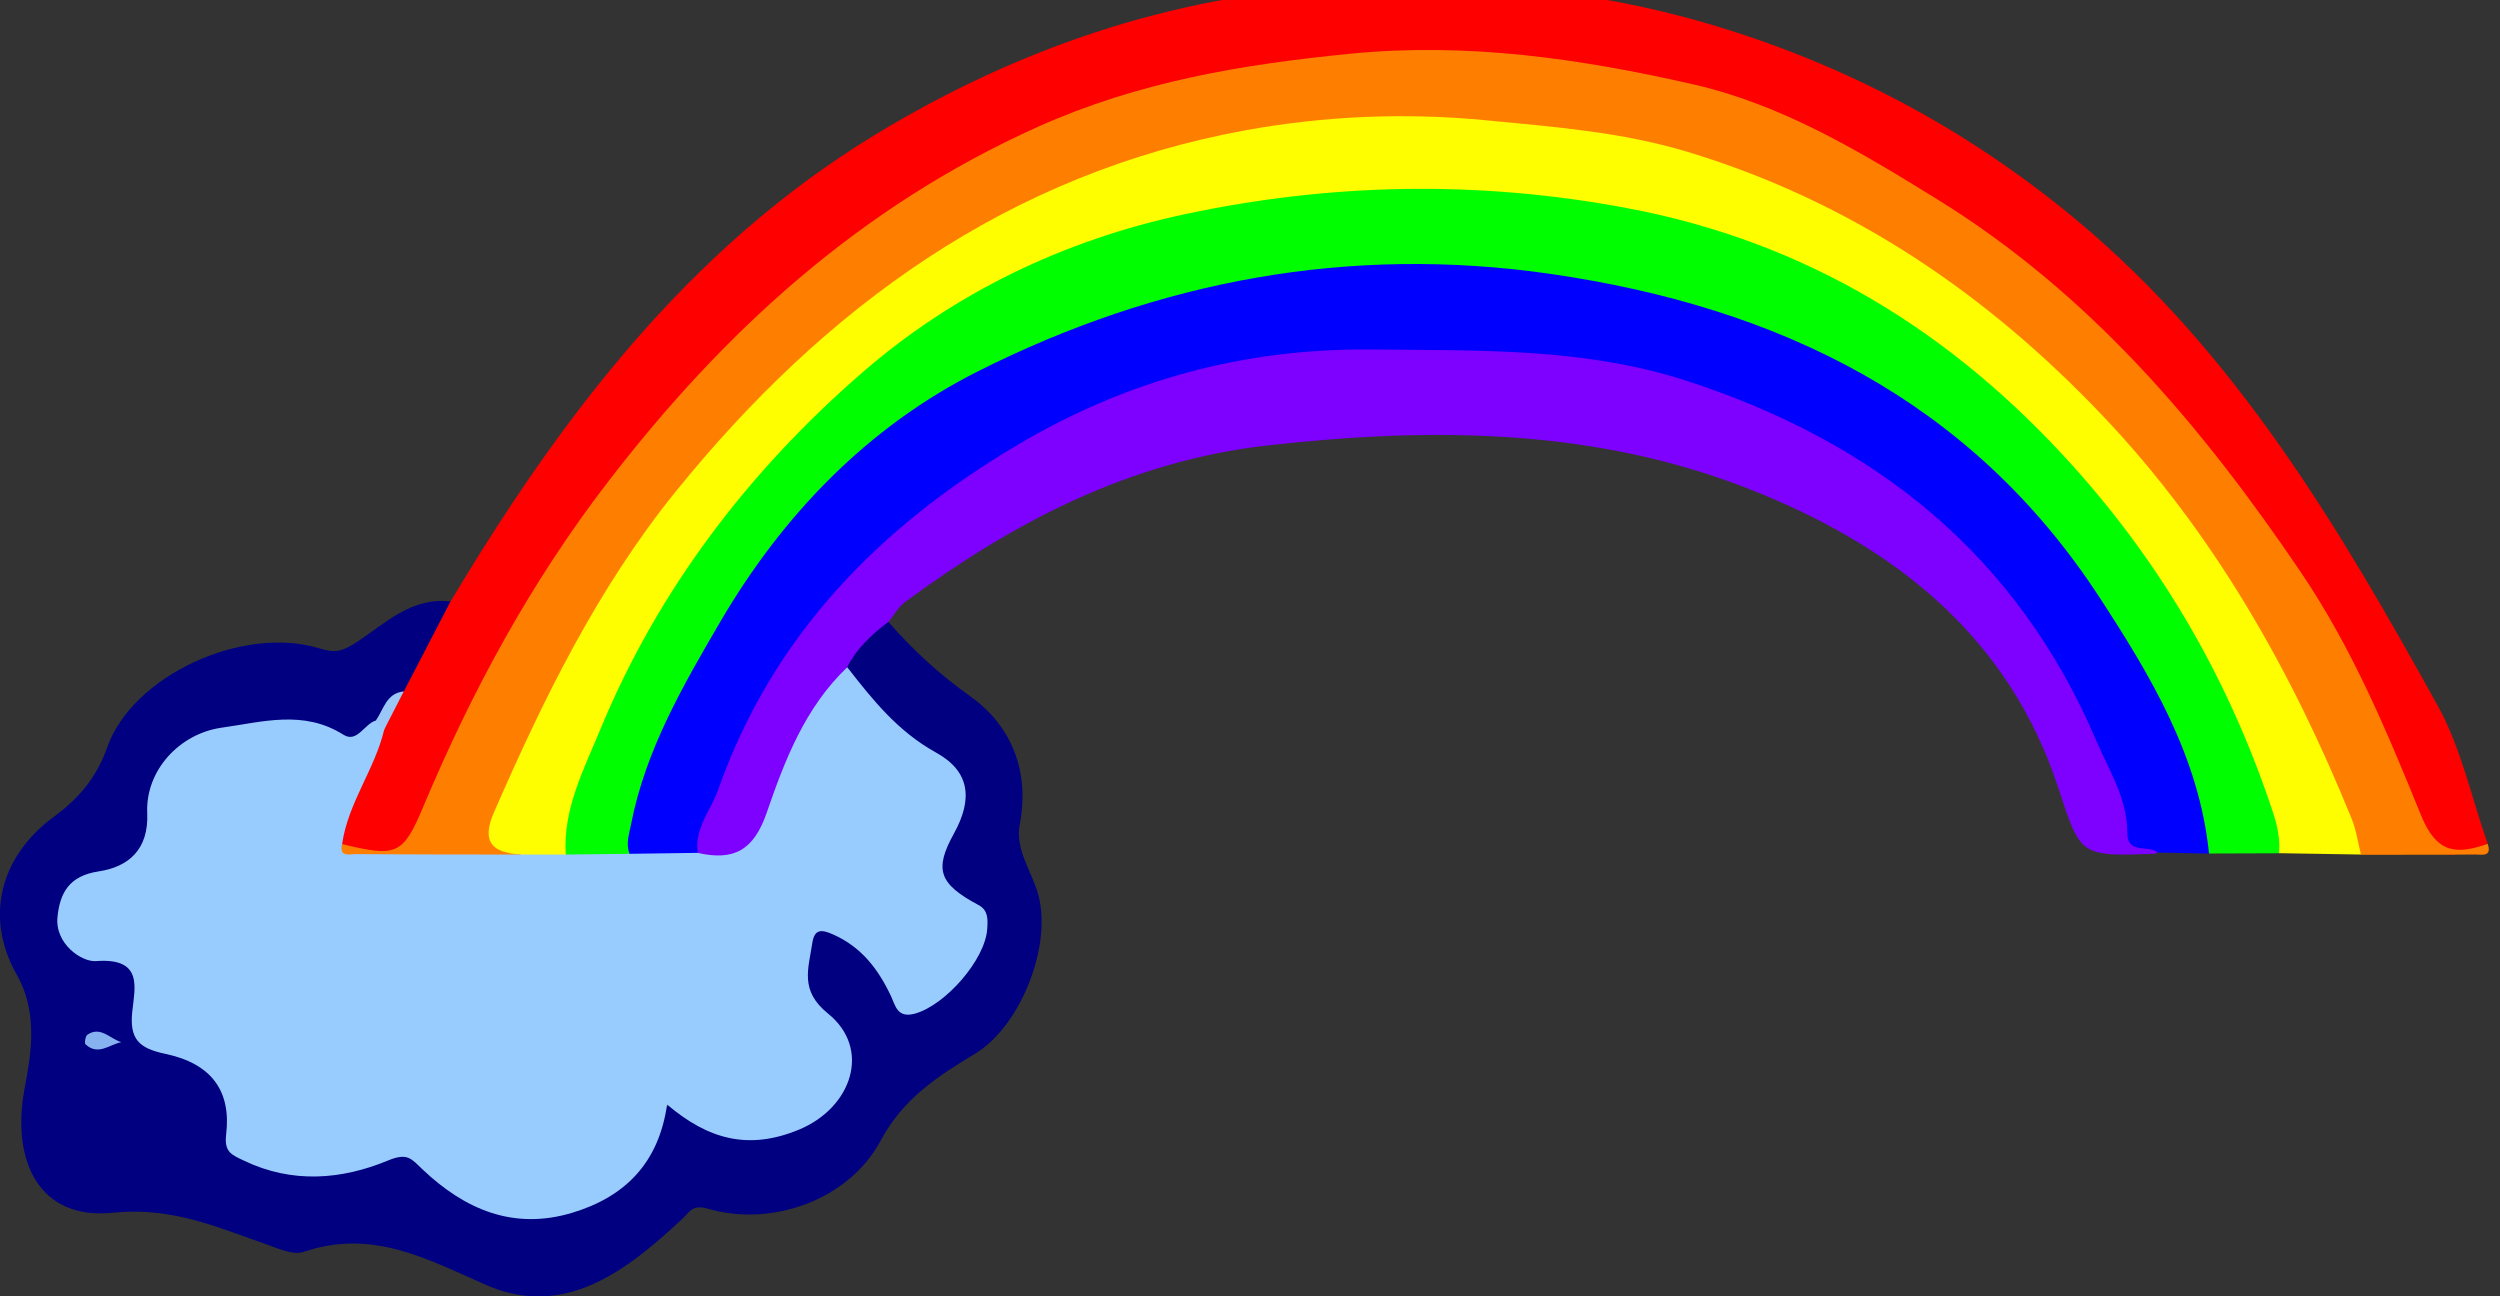 <svg width="54" height="28" viewBox="0 0 54 28" fill="none" xmlns="http://www.w3.org/2000/svg">
<rect x="0" y="0" width="54" height="28" fill="#333333" stroke="none"/>
<g clip-path="url(#clip0_105_87)">
<path d="M9.731 12.992C12.106 9.024 14.87 5.362 18.904 2.91C21.94 1.066 25.255 -0.085 28.887 -0.3C31.634 -0.463 34.292 -0.258 36.934 0.524C39.877 1.394 42.51 2.804 44.844 4.745C48.298 7.619 50.531 11.406 52.657 15.248C53.163 16.162 53.383 17.229 53.734 18.225C52.874 18.631 52.459 18.525 52.137 17.735C51.037 15.055 49.737 12.494 47.916 10.204C45.184 6.764 41.909 4.03 37.761 2.386C36.443 1.864 35.041 1.693 33.666 1.472C31.684 1.156 29.662 1.218 27.673 1.459C24.906 1.796 22.394 2.824 20.007 4.26C16.999 6.069 14.802 8.618 12.726 11.352C11.218 13.338 10.236 15.566 9.237 17.799C8.854 18.654 8.183 18.811 7.349 18.218C7.21 17.28 7.869 16.585 8.115 15.764C8.286 15.455 8.452 15.145 8.603 14.827C9.001 14.228 9.107 13.454 9.731 12.992Z" fill="#FE0000"/>
<path d="M9.731 12.992C9.394 13.64 9.059 14.288 8.722 14.936C8.413 15.126 8.362 15.506 8.107 15.738C7.807 16.079 7.447 16.067 7.053 15.925C6.467 15.713 5.864 15.739 5.263 15.839C3.955 16.057 3.523 16.487 3.375 17.794C3.297 18.471 2.854 18.785 2.291 18.985C1.875 19.134 1.493 19.309 1.528 19.806C1.561 20.275 1.921 20.533 2.352 20.59C2.939 20.667 3.071 21.029 3.039 21.507C3 22.098 3.172 22.48 3.817 22.638C4.632 22.837 5.056 23.433 5.121 24.236C5.162 24.741 5.433 24.945 5.872 25.062C6.616 25.261 7.361 25.225 8.063 24.961C8.624 24.749 9.017 24.814 9.457 25.235C10.286 26.028 11.284 26.317 12.417 25.942C13.183 25.687 13.78 25.253 14.019 24.439C14.189 23.858 14.523 23.717 15.06 24.065C15.704 24.483 16.385 24.514 17.103 24.215C18.154 23.778 18.433 22.862 17.7 22.01C17.329 21.581 17.133 21.169 17.301 20.608C17.481 20.007 17.747 19.878 18.332 20.152C18.781 20.363 19.046 20.742 19.264 21.155C19.553 21.703 19.923 21.639 20.334 21.316C20.62 21.093 20.815 20.796 20.97 20.474C21.099 20.206 21.109 19.968 20.822 19.761C20.172 19.291 20.075 18.685 20.374 17.962C20.729 17.104 20.636 16.776 19.829 16.255C19.115 15.795 18.558 15.23 18.231 14.45C18.297 13.877 18.542 13.467 19.191 13.435C19.716 14.035 20.283 14.561 20.95 15.034C21.847 15.671 22.247 16.653 22.026 17.812C21.92 18.367 22.303 18.839 22.435 19.358C22.716 20.453 22.042 22.17 21.059 22.762C20.255 23.247 19.507 23.73 19.024 24.634C18.337 25.919 16.679 26.51 15.296 26.11C14.954 26.01 14.906 26.17 14.726 26.338C13.534 27.45 12.187 28.499 10.492 27.752C9.191 27.177 8.021 26.539 6.555 27.042C6.335 27.117 6.016 26.97 5.76 26.88C4.686 26.507 3.71 26.063 2.438 26.195C0.856 26.36 0.231 25.09 0.534 23.498C0.676 22.749 0.823 21.865 0.363 21.055C-0.339 19.813 -0.003 18.497 1.171 17.636C1.705 17.244 2.088 16.79 2.314 16.146C2.858 14.595 5.246 13.492 6.908 14.007C7.24 14.11 7.39 14.069 7.679 13.887C8.305 13.482 8.875 12.891 9.731 12.992Z" fill="#000080"/>
<path d="M7.39 18.232C8.557 18.514 8.7 18.48 9.143 17.424C10.189 14.931 11.465 12.578 13.121 10.423C15.63 7.156 18.583 4.459 22.424 2.737C24.593 1.765 26.829 1.391 29.163 1.161C31.695 0.911 34.14 1.268 36.565 1.82C38.476 2.254 40.146 3.256 41.813 4.285C45.142 6.335 47.56 9.202 49.699 12.361C50.807 13.996 51.562 15.808 52.297 17.616C52.634 18.444 53.065 18.46 53.734 18.227C53.835 18.522 53.592 18.455 53.463 18.457C52.641 18.466 51.82 18.462 50.997 18.463C50.437 17.59 50.107 16.608 49.663 15.679C47.267 10.68 43.756 6.728 38.656 4.325C36.825 3.462 34.867 2.972 32.787 2.842C31.131 2.737 29.492 2.786 27.86 2.915C25.732 3.083 23.735 3.805 21.851 4.789C18.157 6.718 15.402 9.601 13.185 13.059C12.28 14.471 11.647 15.995 10.958 17.502C10.831 17.779 10.699 18.055 11.11 18.248C11.368 18.369 11.317 18.53 11.081 18.649C10.007 18.843 8.927 18.747 7.851 18.713C7.625 18.703 7.162 18.742 7.39 18.232Z" fill="#FE7F00"/>
<path d="M47.717 18.437C47.345 18.431 46.975 18.422 46.603 18.416C46.045 18.489 45.825 18.269 45.663 17.703C45.146 15.886 44.302 14.229 43.05 12.77C40.027 9.248 36.104 7.81 31.539 7.782C29.257 7.768 26.985 7.724 24.786 8.527C21.789 9.62 19.317 11.425 17.384 13.9C16.446 15.099 15.906 16.557 15.344 17.974C15.255 18.197 15.225 18.453 14.997 18.604C14.546 18.778 14.095 18.775 13.644 18.613C13.215 18.258 13.39 17.812 13.502 17.409C13.991 15.664 14.85 14.087 15.853 12.588C18.661 8.39 22.82 6.441 27.7 5.741C32.042 5.119 36.215 5.744 40.1 7.751C42.791 9.142 44.8 11.298 46.245 13.939C46.805 14.964 47.409 15.981 47.687 17.128C47.788 17.548 48.072 17.993 47.717 18.437Z" fill="#0000FE"/>
<path d="M11.246 18.457C10.626 18.419 10.393 18.184 10.669 17.549C11.735 15.104 12.902 12.713 14.592 10.622C17.808 6.645 21.776 3.743 26.933 2.809C28.603 2.507 30.341 2.429 32.087 2.597C33.565 2.741 35.019 2.848 36.453 3.281C39.993 4.352 42.925 6.354 45.421 8.984C47.814 11.504 49.496 14.486 50.794 17.681C50.895 17.928 50.931 18.199 50.996 18.458C50.406 18.449 49.816 18.439 49.227 18.429C48.652 16.851 47.986 15.313 47.218 13.812C46.64 12.682 45.883 11.695 45.077 10.733C41.469 6.423 36.828 4.327 31.165 4.34C28.674 4.347 26.23 4.533 23.866 5.354C21.081 6.32 18.775 7.957 16.826 10.143C14.701 12.53 13.168 15.214 12.371 18.298C12.336 18.434 12.277 18.551 12.141 18.618C11.814 18.715 11.495 18.77 11.246 18.457Z" fill="#FEFE00"/>
<path d="M12.22 18.457C12.158 17.473 12.612 16.619 12.967 15.755C14.216 12.734 16.175 10.172 18.629 8.044C20.605 6.33 22.972 5.189 25.566 4.632C28.74 3.952 31.933 3.891 35.14 4.494C39.021 5.221 42.155 7.159 44.763 10.051C46.752 12.258 48.174 14.757 49.098 17.552C49.193 17.841 49.253 18.127 49.228 18.431C48.724 18.432 48.221 18.434 47.715 18.436C47.504 16.341 46.448 14.584 45.335 12.881C42.565 8.646 38.435 6.635 33.504 5.918C29.134 5.284 25.009 6.067 21.132 8.016C18.742 9.217 16.907 11.125 15.56 13.426C14.754 14.806 13.943 16.201 13.631 17.802C13.59 18.014 13.514 18.223 13.598 18.442C13.145 18.861 12.686 18.847 12.22 18.457Z" fill="#00FE00"/>
<path d="M15.071 18.422C14.995 17.894 15.355 17.502 15.516 17.048C16.685 13.741 18.978 11.391 21.963 9.619C24.327 8.215 26.87 7.518 29.637 7.549C31.915 7.575 34.183 7.503 36.402 8.217C40.516 9.542 43.575 12.002 45.277 15.992C45.553 16.639 45.951 17.249 45.949 17.983C45.949 18.47 46.412 18.238 46.605 18.416C46.577 18.426 46.552 18.442 46.526 18.442C44.925 18.499 44.943 18.493 44.461 17.022C43.407 13.812 41.038 11.89 37.989 10.645C34.555 9.243 30.988 9.215 27.376 9.622C24.419 9.956 21.897 11.272 19.556 12.999C19.409 13.108 19.312 13.284 19.191 13.43C18.831 13.701 18.507 14.002 18.299 14.409C17.65 15.687 17.017 16.971 16.419 18.272C16.177 18.804 15.659 18.816 15.071 18.422Z" fill="#7E00FE"/>
<path d="M15.071 18.422C15.848 18.599 16.28 18.37 16.561 17.554C16.95 16.423 17.389 15.279 18.301 14.412C18.849 15.117 19.393 15.798 20.218 16.255C20.954 16.661 21.016 17.259 20.607 18.001C20.172 18.786 20.28 19.092 21.142 19.552C21.348 19.663 21.337 19.867 21.325 20.055C21.287 20.729 20.417 21.713 19.764 21.894C19.381 22 19.341 21.721 19.249 21.524C18.975 20.941 18.613 20.459 17.997 20.185C17.734 20.068 17.589 20.066 17.543 20.384C17.463 20.928 17.27 21.396 17.884 21.892C18.828 22.653 18.403 23.923 17.263 24.398C16.177 24.85 15.303 24.618 14.409 23.858C14.229 25.118 13.504 25.852 12.357 26.197C11.082 26.58 10.033 26.116 9.133 25.265C8.882 25.028 8.808 24.891 8.381 25.067C7.377 25.483 6.312 25.57 5.269 25.07C5.005 24.943 4.838 24.889 4.885 24.502C4.997 23.556 4.561 22.971 3.566 22.762C2.998 22.643 2.797 22.442 2.856 21.858C2.909 21.342 3.104 20.681 2.073 20.76C1.766 20.783 1.181 20.388 1.242 19.803C1.295 19.289 1.49 18.919 2.131 18.822C2.78 18.724 3.215 18.346 3.18 17.562C3.14 16.643 3.874 15.847 4.787 15.718C5.671 15.594 6.558 15.326 7.418 15.87C7.714 16.056 7.868 15.636 8.119 15.563C8.279 15.538 8.378 15.568 8.299 15.759C8.097 16.619 7.516 17.342 7.39 18.232C7.319 18.524 7.554 18.447 7.681 18.449C8.869 18.458 10.058 18.457 11.246 18.458C11.571 18.458 11.897 18.458 12.22 18.458C12.68 18.453 13.14 18.447 13.6 18.442C14.09 18.436 14.581 18.429 15.071 18.422Z" fill="#98CBFE"/>
<path d="M8.299 15.757C8.239 15.692 8.178 15.627 8.119 15.561C8.289 15.323 8.34 14.974 8.722 14.934C8.581 15.21 8.441 15.483 8.299 15.757Z" fill="#9AC6F8"/>
<path d="M2.621 22.511C2.362 22.562 2.119 22.81 1.848 22.558C1.819 22.531 1.845 22.377 1.89 22.348C2.174 22.16 2.375 22.436 2.621 22.511Z" fill="#86B2EF"/>
</g>
<defs>
<clipPath id="clip0_105_87">
<rect width="54" height="28" fill="white"/>
</clipPath>
</defs>
</svg>
